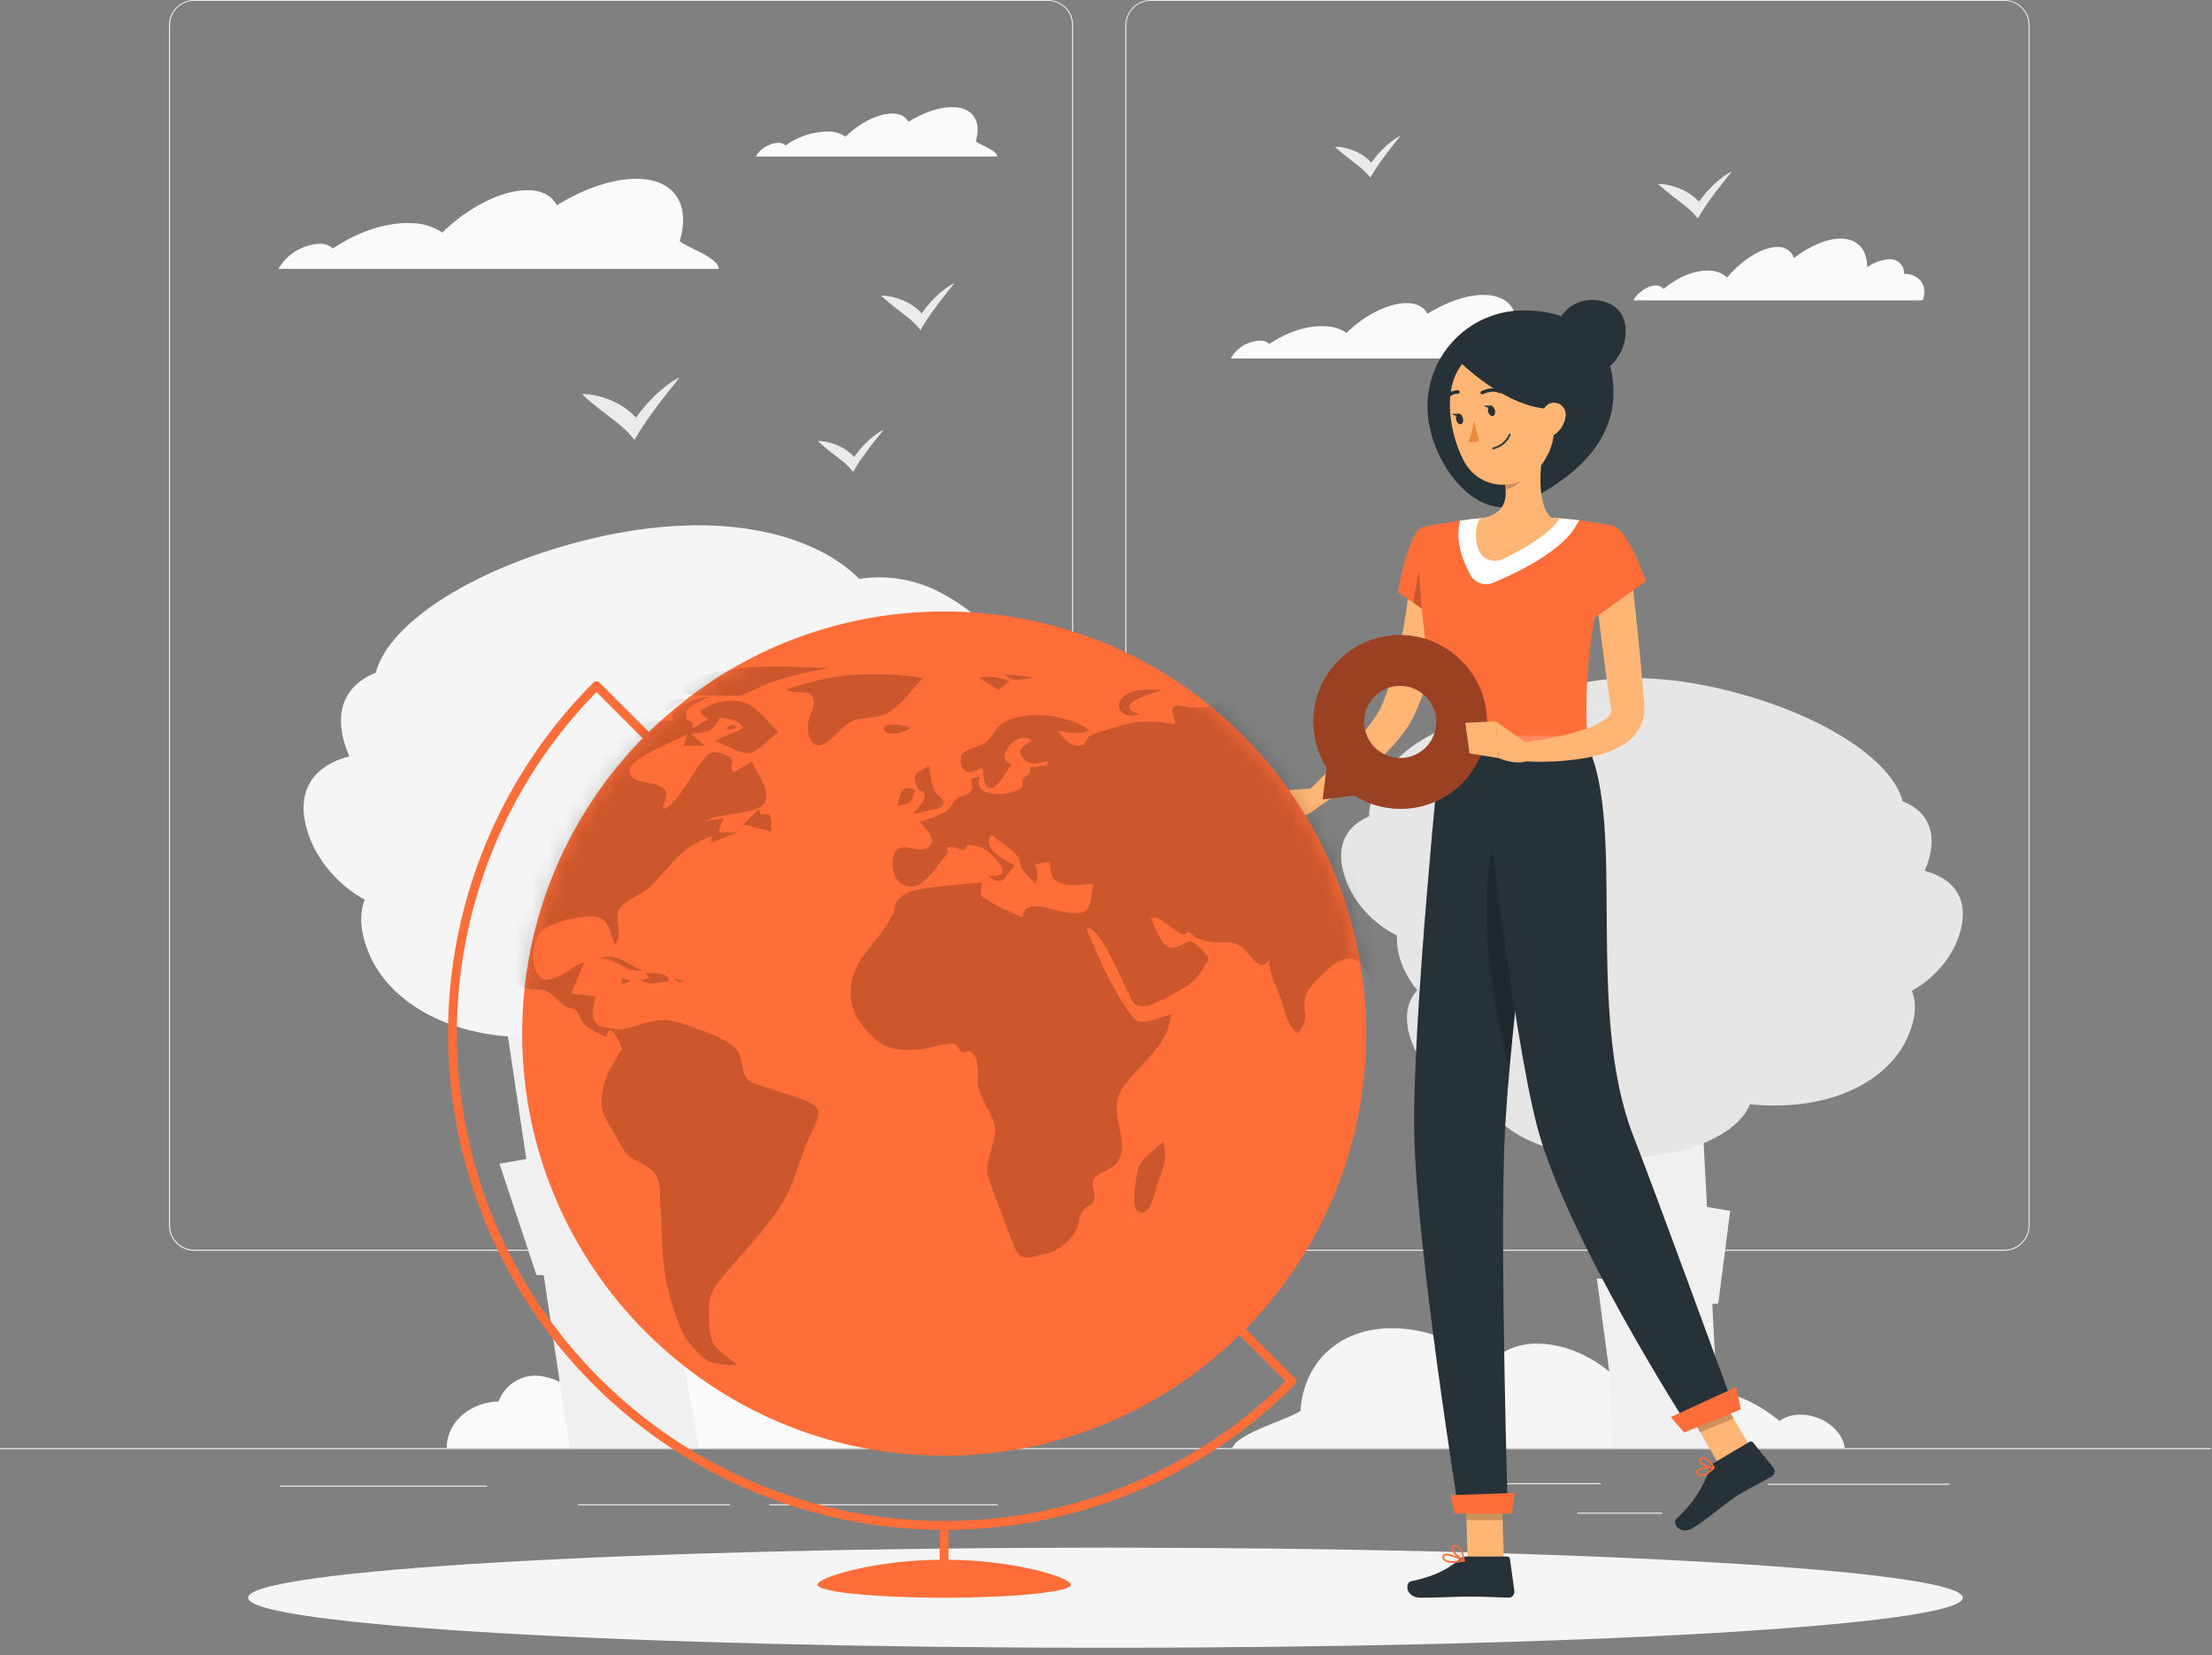 <svg width="131" height="98" viewBox="0 0 131 98" fill="none" xmlns="http://www.w3.org/2000/svg">
<rect x="0" y="0" width="131" height="98" fill="#808080" stroke="none"/>
<path d="M130.932 85.734H0V85.8H130.932V85.734Z" fill="#EBEBEB"/>
<path d="M94.796 87.814H86.123V87.879H94.796V87.814Z" fill="#EBEBEB"/>
<path d="M115.459 87.848H104.686V87.913H115.459V87.848Z" fill="#EBEBEB"/>
<path d="M98.447 89.557H93.422V89.623H98.447V89.557Z" fill="#EBEBEB"/>
<path d="M59.095 89.062H45.565V89.128H59.095V89.062Z" fill="#EBEBEB"/>
<path d="M43.234 89.062H34.228V89.128H43.234V89.062Z" fill="#EBEBEB"/>
<path d="M28.838 87.957H16.572V88.023H28.838V87.957Z" fill="#EBEBEB"/>
<path d="M62.062 74.055H11.498C11.102 74.054 10.723 73.897 10.443 73.616C10.163 73.336 10.006 72.956 10.006 72.56V1.482C10.009 1.088 10.168 0.712 10.447 0.434C10.727 0.157 11.105 0.001 11.498 0H62.062C62.458 0 62.839 0.158 63.119 0.438C63.399 0.718 63.557 1.099 63.557 1.495V72.56C63.557 72.956 63.399 73.337 63.119 73.617C62.839 73.897 62.458 74.055 62.062 74.055ZM11.498 0.052C11.12 0.053 10.757 0.204 10.489 0.472C10.222 0.74 10.071 1.103 10.071 1.482V72.56C10.071 72.939 10.222 73.302 10.489 73.57C10.757 73.838 11.12 73.989 11.498 73.99H62.062C62.441 73.989 62.804 73.838 63.072 73.57C63.34 73.302 63.491 72.939 63.492 72.56V1.482C63.491 1.103 63.34 0.74 63.072 0.472C62.804 0.204 62.441 0.053 62.062 0.052H11.498Z" fill="#EBEBEB"/>
<path d="M118.706 74.055H68.14C67.743 74.054 67.364 73.897 67.083 73.616C66.803 73.336 66.645 72.956 66.644 72.56V1.482C66.649 1.088 66.808 0.712 67.088 0.434C67.368 0.157 67.746 0.001 68.14 0H118.706C119.099 0.001 119.476 0.158 119.755 0.435C120.034 0.713 120.192 1.089 120.196 1.482V72.56C120.196 72.955 120.039 73.335 119.76 73.615C119.48 73.895 119.101 74.054 118.706 74.055ZM68.14 0.052C67.761 0.053 67.397 0.204 67.129 0.472C66.862 0.74 66.711 1.103 66.71 1.482V72.56C66.711 72.939 66.862 73.302 67.129 73.57C67.397 73.838 67.761 73.989 68.14 73.99H118.706C119.085 73.989 119.448 73.838 119.716 73.57C119.984 73.302 120.135 72.939 120.135 72.56V1.482C120.135 1.103 119.984 0.74 119.716 0.472C119.448 0.204 119.085 0.053 118.706 0.052H68.14Z" fill="#EBEBEB"/>
<path d="M72.946 21.114C73.132 20.83 73.384 20.595 73.68 20.43C73.977 20.265 74.309 20.174 74.648 20.166C74.842 20.161 75.03 20.231 75.172 20.363C76.186 19.679 77.401 19.258 78.453 19.315C78.912 19.318 79.36 19.455 79.742 19.71C80.789 18.676 82.203 17.946 83.3 17.946C83.921 17.946 84.348 18.181 84.531 18.577C85.654 17.885 86.849 17.459 87.854 17.459C89.462 17.459 90.127 18.54 89.669 20.059C89.97 20.344 91.29 20.745 91.303 21.224H72.889L72.946 21.114Z" fill="#FAFAFA"/>
<path d="M16.574 15.775C16.838 15.373 17.195 15.041 17.615 14.807C18.035 14.573 18.505 14.444 18.986 14.431C19.255 14.428 19.514 14.528 19.711 14.711C21.149 13.742 22.869 13.14 24.364 13.211C25.017 13.213 25.654 13.407 26.198 13.769C27.672 12.307 29.675 11.26 31.228 11.26C32.11 11.26 32.702 11.595 32.972 12.156C34.564 11.174 36.256 10.585 37.685 10.585C39.961 10.585 40.901 12.116 40.257 14.269C40.684 14.672 42.551 15.24 42.569 15.919H16.498C16.519 15.869 16.543 15.822 16.574 15.775Z" fill="#FAFAFA"/>
<path d="M44.804 9.191C44.949 8.971 45.145 8.789 45.375 8.661C45.606 8.533 45.863 8.462 46.127 8.455C46.274 8.453 46.416 8.507 46.525 8.607C47.27 8.077 48.161 7.79 49.075 7.785C49.431 7.787 49.779 7.894 50.076 8.091C50.89 7.29 51.987 6.721 52.841 6.721C53.323 6.721 53.647 6.905 53.797 7.211C54.669 6.674 55.596 6.342 56.379 6.342C57.628 6.342 58.144 7.182 57.79 8.363C58.023 8.586 59.05 8.887 59.057 9.269H44.76C44.778 9.243 44.778 9.217 44.804 9.191Z" fill="#FAFAFA"/>
<path d="M98.097 16.904C98.178 16.903 98.257 16.921 98.329 16.956C98.401 16.991 98.465 17.042 98.514 17.105C99.365 16.404 100.373 15.974 101.237 16.024C101.624 16.028 101.996 16.171 102.285 16.427C103.172 15.38 104.351 14.626 105.252 14.626C105.465 14.607 105.679 14.661 105.859 14.777C106.04 14.894 106.176 15.067 106.247 15.27C107.187 14.56 108.179 14.126 109.007 14.126C110.033 14.126 110.578 14.796 110.578 15.822C110.961 15.545 111.415 15.38 111.887 15.348C112.004 15.34 112.121 15.357 112.23 15.397C112.34 15.437 112.439 15.501 112.522 15.583C112.605 15.665 112.67 15.764 112.712 15.873C112.753 15.982 112.771 16.099 112.764 16.215H112.908C113.757 16.304 114.168 17.001 113.867 17.786H96.723C97.029 17.263 97.626 16.878 98.097 16.904Z" fill="#FAFAFA"/>
<path d="M49.051 26.186C49.252 26.234 49.449 26.299 49.638 26.383C49.834 26.47 50.021 26.577 50.195 26.702C50.338 26.806 50.469 26.924 50.586 27.056C50.81 26.734 51.066 26.435 51.347 26.163C51.5 26.015 51.662 25.878 51.832 25.752C51.986 25.633 52.152 25.53 52.327 25.445L51.887 25.998C51.743 26.184 51.599 26.364 51.458 26.55C51.316 26.736 51.196 26.925 51.049 27.113C50.902 27.302 50.787 27.504 50.667 27.703L50.52 27.941L50.392 27.784C50.256 27.622 50.104 27.475 49.939 27.344C49.776 27.208 49.609 27.082 49.441 26.951C49.089 26.69 48.75 26.41 48.428 26.113C48.638 26.109 48.847 26.134 49.051 26.186Z" fill="#EBEBEB"/>
<path d="M79.679 8.762C79.881 8.809 80.078 8.875 80.268 8.958C80.464 9.045 80.65 9.152 80.824 9.277C80.966 9.381 81.097 9.499 81.214 9.631C81.439 9.309 81.695 9.01 81.978 8.738C82.131 8.591 82.293 8.454 82.463 8.327C82.617 8.209 82.783 8.106 82.958 8.021L82.515 8.573C82.371 8.759 82.227 8.94 82.088 9.126C81.95 9.312 81.811 9.5 81.677 9.689C81.544 9.877 81.415 10.079 81.295 10.278L81.151 10.516L81.023 10.359C80.885 10.199 80.734 10.051 80.57 9.919C80.407 9.783 80.24 9.657 80.069 9.526C79.734 9.264 79.388 9.002 79.059 8.691C79.268 8.685 79.477 8.709 79.679 8.762Z" fill="#EBEBEB"/>
<path d="M35.387 23.44C35.686 23.512 35.978 23.61 36.259 23.733C36.551 23.862 36.828 24.021 37.087 24.207C37.298 24.36 37.492 24.536 37.666 24.731C38.001 24.254 38.38 23.811 38.799 23.406C39.027 23.187 39.269 22.982 39.522 22.793C39.751 22.618 39.997 22.467 40.255 22.34L39.601 23.162C39.386 23.424 39.171 23.704 38.964 23.982C38.758 24.259 38.553 24.54 38.354 24.82C38.155 25.1 37.969 25.401 37.786 25.694L37.571 26.048L37.383 25.815C37.178 25.576 36.952 25.357 36.707 25.16C36.466 24.959 36.217 24.767 35.966 24.576C35.444 24.189 34.942 23.774 34.463 23.335C34.774 23.327 35.085 23.363 35.387 23.44Z" fill="#EBEBEB"/>
<path d="M52.867 17.584C53.092 17.638 53.312 17.712 53.524 17.804C53.742 17.902 53.95 18.021 54.145 18.16C54.305 18.276 54.452 18.408 54.582 18.556C54.833 18.197 55.118 17.863 55.433 17.558C55.604 17.394 55.785 17.241 55.975 17.1C56.148 16.967 56.333 16.852 56.528 16.757L56.038 17.375C55.876 17.582 55.716 17.783 55.559 17.99C55.402 18.197 55.25 18.412 55.101 18.621C54.952 18.831 54.81 19.056 54.674 19.279L54.512 19.54L54.37 19.368C54.217 19.188 54.047 19.023 53.862 18.875C53.681 18.723 53.496 18.579 53.304 18.435C52.911 18.145 52.535 17.832 52.176 17.5C52.409 17.498 52.641 17.526 52.867 17.584Z" fill="#EBEBEB"/>
<path d="M98.904 10.977C99.129 11.031 99.349 11.105 99.561 11.197C99.779 11.296 99.987 11.415 100.182 11.553C100.341 11.669 100.486 11.801 100.616 11.949C100.867 11.589 101.153 11.255 101.47 10.951C101.64 10.786 101.821 10.632 102.012 10.49C102.184 10.359 102.37 10.245 102.564 10.15L102.072 10.768C101.91 10.975 101.75 11.176 101.593 11.383C101.436 11.59 101.284 11.802 101.135 12.014C100.985 12.226 100.844 12.449 100.708 12.672L100.546 12.934L100.404 12.758C100.25 12.58 100.08 12.416 99.896 12.268C99.715 12.117 99.527 11.973 99.338 11.828C98.942 11.538 98.562 11.227 98.199 10.896C98.437 10.892 98.674 10.919 98.904 10.977Z" fill="#EBEBEB"/>
<path d="M109.215 85.543C108.953 84.509 107.749 83.71 106.531 83.76C106.12 83.767 105.72 83.896 105.382 84.129C103.786 82.781 101.748 82.071 99.66 82.136C98.676 82.163 97.711 82.417 96.842 82.88C95.509 80.934 93.242 79.557 91.081 79.557C90.544 79.535 90.008 79.63 89.51 79.835C89.013 80.04 88.566 80.351 88.201 80.746C86.475 79.436 84.427 78.638 82.44 78.638C79.274 78.638 77.202 80.675 77.016 83.537C76.218 84.077 73.332 84.831 72.971 85.734H109.257C109.244 85.671 109.234 85.609 109.215 85.543Z" fill="#F5F5F5"/>
<path d="M56.095 84.189C55.763 84.201 55.445 84.326 55.194 84.543C54.662 83.926 54 83.435 53.256 83.105C52.511 82.776 51.703 82.615 50.889 82.636C50.106 82.671 49.346 82.917 48.692 83.349C47.757 81.489 46.073 80.172 44.413 80.172C43.973 80.168 43.538 80.269 43.145 80.467C42.751 80.665 42.411 80.955 42.153 81.311C40.888 80.06 39.349 79.295 37.822 79.295C35.929 79.295 34.486 80.471 33.813 82.285C33.231 81.774 32.492 81.478 31.718 81.447C31.24 81.448 30.774 81.595 30.382 81.869C29.99 82.142 29.692 82.529 29.526 82.977C29.439 82.977 29.351 82.982 29.264 82.992C27.641 83.147 26.428 84.354 26.46 85.734H58.048C57.946 85.293 57.697 84.9 57.342 84.62C56.987 84.339 56.547 84.187 56.095 84.189Z" fill="#FAFAFA"/>
<path d="M95.222 75.76L95.13 71.963L93.182 66.843H95.007L94.868 61.101H100.54L101.095 71.46L102.467 71.69L101.76 77.182L101.404 77.203L101.86 85.734H95.465L95.366 81.654L94.57 75.692L95.222 75.76Z" fill="#F0F0F0"/>
<path d="M113.983 51.561C114.863 49.536 114.302 48.083 112.673 47.431C112.04 44.93 107.664 42.141 101.937 40.793C95.432 39.258 90.884 40.688 88.802 42.796C87.403 42.587 85.975 42.84 84.733 43.516C82.481 44.684 81.088 46.624 81.08 48.334C79.472 49.018 78.953 50.5 79.893 52.556C80.504 53.783 81.501 54.778 82.729 55.386C82.707 56.107 82.865 56.822 83.19 57.466C83.385 57.884 83.634 58.275 83.931 58.628C83.195 59.43 83.099 60.629 83.79 62.137C84.437 63.549 85.932 64.939 88.286 65.636C89.182 67.328 92.251 68.576 95.901 68.576C99.727 68.576 102.916 67.204 103.631 65.39C104.095 65.432 104.569 65.455 105.056 65.455C109.408 65.455 112.021 63.494 112.935 61.493C113.459 60.364 113.53 59.398 113.226 58.662C114.333 58.053 115.226 57.119 115.787 55.986C116.819 53.682 116.054 52.111 113.983 51.561Z" fill="#E6E6E6"/>
<path d="M47.407 59.517H43.657L42.194 63.314H40.986L40.887 66.697L39.918 69.208L39.504 69.161L38.852 71.518L38.441 69.227L39.528 63.091H37.339L36.103 56.204H29.305L31.169 68.624L29.58 68.899L31.766 75.483L32.201 75.506L33.735 85.734H41.403L40.526 80.843L40.253 76.986L43.61 70.159L43.854 70.146L45.81 66.516L44.964 66.364L47.407 59.517Z" fill="#F0F0F0"/>
<path d="M20.686 44.779C19.639 42.351 20.304 40.61 22.258 39.827C23.02 36.831 28.262 33.49 35.136 31.869C42.937 30.036 48.386 31.746 50.885 34.273C52.565 34.016 54.283 34.316 55.776 35.127C58.476 36.528 60.147 38.853 60.155 40.903C62.084 41.723 62.708 43.498 61.577 45.965C61.003 47.219 59.872 48.458 58.172 49.356C58.194 50.221 58.001 51.078 57.609 51.849C57.375 52.35 57.077 52.819 56.721 53.242C57.601 54.203 57.717 55.638 56.889 57.448C56.103 59.139 54.323 60.807 51.5 61.638C50.426 63.667 46.747 65.162 42.371 65.162C37.784 65.162 33.963 63.518 33.104 61.342C32.551 61.391 31.981 61.42 31.399 61.42C26.18 61.42 23.049 59.063 21.951 56.673C21.331 55.316 21.242 54.172 21.603 53.268C20.279 52.542 19.21 51.427 18.539 50.074C17.282 47.324 18.199 45.431 20.686 44.779Z" fill="#F5F5F5"/>
<path d="M65.468 97.56C93.509 97.56 116.241 96.233 116.241 94.596C116.241 92.959 93.509 91.631 65.468 91.631C37.427 91.631 14.695 92.959 14.695 94.596C14.695 96.233 37.427 97.56 65.468 97.56Z" fill="#F5F5F5"/>
<path d="M85.773 33.815C85.731 34.54 85.647 35.205 85.553 35.91C85.459 36.614 85.328 37.271 85.178 37.947C85.029 38.622 84.867 39.301 84.654 39.968C84.45 40.642 84.208 41.304 83.929 41.951L83.709 42.44C83.678 42.514 83.618 42.621 83.57 42.702C83.523 42.783 83.468 42.88 83.416 42.964C83.212 43.283 82.984 43.587 82.735 43.873C82.272 44.405 81.773 44.906 81.243 45.371C80.215 46.276 79.121 47.104 77.972 47.848L77.307 46.989C77.775 46.536 78.252 46.067 78.713 45.601C79.174 45.135 79.629 44.658 80.061 44.176C80.489 43.709 80.891 43.219 81.269 42.71C81.44 42.475 81.596 42.229 81.735 41.974C81.761 41.917 81.795 41.856 81.819 41.801C81.847 41.742 81.872 41.682 81.894 41.621L82.062 41.183C82.487 39.981 82.818 38.747 83.052 37.494C83.178 36.863 83.269 36.221 83.364 35.582C83.458 34.943 83.528 34.273 83.586 33.676L85.773 33.815Z" fill="#FFB573"/>
<path d="M84.28 31.203C83.397 31.426 82.779 35.063 82.779 35.063L85.215 36.718C85.215 36.718 87.548 33.052 86.87 32.081C86.155 31.067 85.571 30.873 84.28 31.203Z" fill="#FF6D38"/>
<path opacity="0.2" d="M84.362 32.016L83.684 35.679L85.05 36.609L84.362 32.016Z" fill="black"/>
<path d="M77.709 46.68L75.279 46.855L76.73 48.481C76.73 48.481 78.073 48.175 78.301 47.316L77.709 46.68Z" fill="#FFB573"/>
<path d="M73.939 47.717L74.934 49.248L76.731 48.481L75.28 46.855L73.939 47.717Z" fill="#FFB573"/>
<path d="M89.061 92.407H86.917L86.775 87.442H88.917L89.061 92.407Z" fill="#FFB573"/>
<path d="M103.889 86.087L101.905 86.897L99.391 82.563L101.376 81.751L103.889 86.087Z" fill="#FFB573"/>
<path d="M101.529 86.601L103.6 85.37C103.636 85.349 103.678 85.341 103.719 85.348C103.76 85.355 103.797 85.377 103.823 85.41L105.033 86.908C105.061 86.947 105.081 86.991 105.092 87.038C105.102 87.085 105.103 87.134 105.093 87.182C105.084 87.229 105.064 87.274 105.036 87.313C105.008 87.353 104.972 87.386 104.93 87.41C104.202 87.827 103.828 87.992 102.917 88.531C102.356 88.864 101.039 90.005 100.267 90.466C99.494 90.927 98.997 90.183 99.279 89.924C100.192 89.099 100.882 88.058 101.288 86.897C101.331 86.773 101.417 86.669 101.529 86.601Z" fill="#263238"/>
<path d="M86.845 92.158H89.254C89.296 92.156 89.336 92.171 89.368 92.198C89.4 92.225 89.42 92.263 89.424 92.305L89.686 94.211C89.691 94.259 89.686 94.308 89.671 94.353C89.656 94.399 89.632 94.442 89.6 94.478C89.567 94.513 89.528 94.542 89.483 94.561C89.439 94.581 89.391 94.591 89.343 94.591C88.502 94.578 88.099 94.528 87.039 94.528C86.387 94.528 85.041 94.596 84.14 94.596C83.239 94.596 83.192 93.705 83.566 93.624C85.248 93.263 85.907 92.765 86.473 92.289C86.578 92.202 86.709 92.156 86.845 92.158Z" fill="#263238"/>
<g opacity="0.2">
<path d="M86.775 87.441L86.849 90.002H88.993L88.92 87.441H86.775Z" fill="black"/>
<path d="M101.376 81.751L99.391 82.563L100.687 84.796L102.672 83.987L101.376 81.751Z" fill="black"/>
</g>
<path d="M84.28 31.204C84.28 31.204 83.259 31.563 85.307 44.143H94.011C93.864 40.6 93.859 38.413 95.553 31.141C94.334 30.889 93.099 30.726 91.856 30.654C90.539 30.56 89.218 30.56 87.902 30.654C86.207 30.809 84.28 31.204 84.28 31.204Z" fill="#FF6D38"/>
<path d="M91.858 30.654C90.542 30.56 89.22 30.56 87.904 30.654C87.43 30.696 86.938 30.759 86.474 30.825C86.273 31.589 86.312 32.657 87.092 34.056C87.217 34.279 87.419 34.448 87.66 34.533C87.901 34.617 88.165 34.611 88.402 34.514C89.035 34.252 92.243 32.904 93.275 31.233L93.537 30.801C93.018 30.738 92.439 30.683 91.858 30.654Z" fill="white"/>
<path d="M95.556 23.232C95.556 26.375 92.969 28.449 90.227 29.761C87.391 31.117 84.537 27.213 84.537 24.07C84.537 23.323 84.684 22.583 84.969 21.892C85.255 21.201 85.674 20.574 86.203 20.045C86.731 19.516 87.359 19.097 88.049 18.811C88.74 18.525 89.48 18.377 90.227 18.377C93.37 18.377 95.556 20.09 95.556 23.232Z" fill="#263238"/>
<path d="M96.279 19.601C96.279 20.792 95.451 22.075 94.257 22.075C93.685 22.075 93.136 21.848 92.732 21.443C92.327 21.039 92.1 20.49 92.1 19.918C92.1 19.345 92.327 18.796 92.732 18.392C93.136 17.987 93.685 17.76 94.257 17.76C95.451 17.76 96.279 18.409 96.279 19.601Z" fill="#263238"/>
<path d="M91.468 26.202C91.207 27.472 90.968 29.805 91.859 30.654C91.859 30.654 91.51 31.945 89.148 31.945C86.548 31.945 87.904 30.654 87.904 30.654C89.324 30.313 89.287 29.261 89.041 28.273L91.468 26.202Z" fill="#FFB573"/>
<path d="M91.858 30.654C90.541 30.56 89.22 30.56 87.904 30.654L87.642 30.68C87.374 31.227 87.333 31.858 87.527 32.435C87.567 32.583 87.639 32.721 87.739 32.838C87.838 32.955 87.962 33.049 88.102 33.113C88.241 33.177 88.393 33.21 88.547 33.208C88.701 33.207 88.852 33.172 88.99 33.105C90.085 32.582 91.782 31.647 92.374 30.688C92.206 30.675 92.031 30.662 91.858 30.654Z" fill="#FFB573"/>
<path opacity="0.2" d="M90.478 27.048L89.035 28.282C89.096 28.512 89.137 28.747 89.158 28.983C89.7 28.905 90.444 28.311 90.502 27.742C90.536 27.511 90.528 27.276 90.478 27.048Z" fill="black"/>
<path d="M91.677 22.903C92.072 24.998 92.284 25.87 91.512 27.19C90.349 29.175 87.694 29.203 86.683 27.271C85.772 25.535 85.279 22.405 87.089 21.078C87.486 20.783 87.952 20.594 88.442 20.53C88.933 20.466 89.432 20.528 89.892 20.711C90.352 20.894 90.757 21.191 91.069 21.575C91.382 21.959 91.591 22.416 91.677 22.903Z" fill="#FFB573"/>
<path d="M85.307 44.142C85.307 44.142 83.615 60.658 83.756 67.186C83.9 73.995 86.393 89.495 86.393 89.495H89.297C89.297 89.495 88.839 74.382 89.096 67.705C89.373 60.422 91.688 44.137 91.688 44.137L85.307 44.142Z" fill="#263238"/>
<path d="M89.543 89.61H86.141L85.893 88.526L89.7 88.392L89.543 89.61Z" fill="#FF6D38"/>
<path opacity="0.2" d="M89.061 48.251C86.922 52.554 88.632 60.402 89.389 63.321C89.776 58.938 90.436 53.575 90.939 49.639C90.606 47.413 90.049 46.269 89.061 48.251Z" fill="black"/>
<path d="M87.606 44.143C87.606 44.143 89.577 61.313 91.067 66.825C92.835 73.372 100.02 84.535 100.02 84.535L102.725 83.43C102.725 83.43 98.088 70.716 96.734 67.268C93.853 59.909 96.32 48.937 94.013 44.143H87.606Z" fill="#263238"/>
<path d="M103.095 83.443L99.737 84.815L98.949 83.904L102.827 82.115L103.095 83.443Z" fill="#FF6D38"/>
<path d="M88.53 24.28C88.572 24.448 88.517 24.605 88.41 24.634C88.302 24.663 88.177 24.547 88.132 24.372C88.088 24.196 88.145 24.047 88.255 24.018C88.365 23.989 88.488 24.113 88.53 24.28Z" fill="#263238"/>
<path d="M86.636 24.759C86.68 24.927 86.636 25.087 86.515 25.113C86.395 25.139 86.282 25.026 86.24 24.851C86.198 24.675 86.24 24.526 86.361 24.497C86.481 24.469 86.594 24.592 86.636 24.759Z" fill="#263238"/>
<path d="M86.418 24.502H85.986C85.986 24.502 86.266 24.751 86.418 24.502Z" fill="#263238"/>
<path d="M87.296 24.914C87.243 25.334 87.133 25.744 86.969 26.134C87.07 26.174 87.178 26.191 87.286 26.184C87.394 26.178 87.5 26.147 87.595 26.095L87.296 24.914Z" fill="#ED893E"/>
<path d="M88.679 26.522C88.6 26.554 88.518 26.581 88.435 26.603C88.422 26.605 88.409 26.603 88.397 26.596C88.385 26.59 88.377 26.579 88.373 26.566C88.369 26.553 88.371 26.539 88.378 26.527C88.385 26.515 88.396 26.507 88.409 26.503C88.618 26.455 88.813 26.359 88.978 26.223C89.144 26.087 89.275 25.913 89.362 25.718C89.365 25.712 89.368 25.706 89.373 25.701C89.377 25.696 89.382 25.692 89.388 25.689C89.394 25.686 89.401 25.685 89.407 25.685C89.414 25.684 89.42 25.685 89.427 25.688C89.433 25.69 89.439 25.693 89.443 25.698C89.448 25.702 89.452 25.707 89.455 25.713C89.458 25.719 89.459 25.726 89.46 25.732C89.46 25.739 89.459 25.745 89.457 25.752C89.385 25.925 89.278 26.082 89.145 26.215C89.011 26.347 88.853 26.451 88.679 26.522Z" fill="#263238"/>
<path d="M86.373 21.342C86.373 21.342 89.174 24.222 91.969 24.222C94.268 24.222 94.192 20.368 91.152 20.208C88.111 20.048 85.034 19.226 86.373 21.342Z" fill="#263238"/>
<path d="M92.715 24.662C92.662 25.07 92.449 25.441 92.123 25.692C91.688 26.021 91.272 25.692 91.225 25.168C91.183 24.704 91.358 23.974 91.874 23.858C91.986 23.834 92.103 23.837 92.214 23.867C92.325 23.898 92.426 23.956 92.509 24.036C92.593 24.115 92.655 24.214 92.691 24.323C92.726 24.433 92.735 24.549 92.715 24.662Z" fill="#FFB573"/>
<path d="M88.906 23.256C88.891 23.272 88.872 23.282 88.851 23.285C88.829 23.288 88.808 23.285 88.789 23.275C88.372 23.06 87.833 23.335 87.828 23.338C87.816 23.344 87.803 23.348 87.79 23.349C87.777 23.35 87.763 23.349 87.751 23.345C87.738 23.341 87.726 23.335 87.716 23.326C87.706 23.318 87.698 23.307 87.691 23.296C87.685 23.284 87.681 23.271 87.68 23.258C87.679 23.245 87.68 23.232 87.684 23.219C87.688 23.206 87.694 23.195 87.703 23.184C87.711 23.174 87.722 23.166 87.733 23.16C87.76 23.144 88.372 22.832 88.883 23.094C88.895 23.1 88.905 23.108 88.914 23.119C88.922 23.129 88.929 23.141 88.933 23.153C88.936 23.166 88.938 23.179 88.936 23.193C88.935 23.206 88.931 23.219 88.925 23.23C88.92 23.24 88.914 23.249 88.906 23.256Z" fill="#263238"/>
<path d="M85.653 23.691C85.637 23.698 85.619 23.7 85.602 23.698C85.584 23.696 85.568 23.689 85.554 23.678C85.532 23.662 85.517 23.639 85.513 23.612C85.509 23.586 85.515 23.558 85.53 23.537C85.623 23.404 85.746 23.296 85.889 23.221C86.032 23.146 86.191 23.106 86.353 23.105C86.379 23.107 86.404 23.119 86.422 23.139C86.439 23.159 86.448 23.185 86.447 23.212C86.447 23.225 86.444 23.238 86.438 23.25C86.433 23.262 86.425 23.273 86.415 23.282C86.405 23.291 86.394 23.298 86.381 23.303C86.369 23.308 86.355 23.309 86.342 23.309C86.214 23.312 86.089 23.345 85.977 23.405C85.865 23.466 85.768 23.552 85.695 23.657C85.684 23.672 85.67 23.684 85.653 23.691Z" fill="#263238"/>
<path d="M100.706 87.413H100.68C100.632 87.401 100.588 87.378 100.551 87.345C100.514 87.312 100.487 87.271 100.47 87.224C100.457 87.196 100.451 87.165 100.454 87.134C100.457 87.103 100.468 87.074 100.486 87.049C100.641 86.823 101.416 86.852 101.505 86.858C101.515 86.858 101.524 86.861 101.532 86.866C101.54 86.872 101.546 86.88 101.549 86.889C101.553 86.898 101.554 86.909 101.552 86.919C101.55 86.928 101.544 86.937 101.536 86.944C101.342 87.135 100.971 87.444 100.706 87.413ZM101.376 86.952C101.067 86.952 100.651 86.986 100.567 87.104C100.56 87.116 100.557 87.129 100.557 87.143C100.557 87.157 100.56 87.17 100.567 87.182C100.577 87.213 100.595 87.242 100.619 87.264C100.643 87.286 100.672 87.302 100.703 87.311C100.847 87.342 101.094 87.201 101.376 86.952Z" fill="#FF6D38"/>
<path d="M101.427 86.952C101.165 86.921 100.691 86.74 100.617 86.531C100.604 86.492 100.604 86.451 100.617 86.413C100.631 86.375 100.657 86.343 100.691 86.321C100.722 86.297 100.757 86.28 100.795 86.271C100.833 86.262 100.872 86.261 100.911 86.269C101.217 86.329 101.534 86.858 101.547 86.879C101.552 86.887 101.554 86.896 101.554 86.905C101.554 86.914 101.552 86.923 101.547 86.931C101.542 86.939 101.535 86.945 101.528 86.949C101.52 86.954 101.511 86.957 101.502 86.957L101.427 86.952ZM100.877 86.368C100.855 86.365 100.833 86.367 100.812 86.373C100.79 86.378 100.771 86.388 100.754 86.402C100.701 86.442 100.704 86.473 100.714 86.496C100.764 86.638 101.149 86.813 101.408 86.847C101.293 86.677 101.076 86.405 100.884 86.368H100.877Z" fill="#FF6D38"/>
<path d="M86.039 92.532C85.855 92.549 85.67 92.502 85.516 92.401C85.482 92.37 85.456 92.331 85.44 92.288C85.424 92.244 85.418 92.198 85.424 92.152C85.426 92.124 85.435 92.097 85.45 92.074C85.465 92.051 85.486 92.032 85.51 92.019C85.772 91.872 86.629 92.309 86.725 92.362C86.735 92.367 86.742 92.374 86.747 92.384C86.752 92.393 86.753 92.404 86.752 92.414C86.75 92.424 86.746 92.434 86.739 92.441C86.732 92.449 86.722 92.454 86.712 92.456C86.491 92.502 86.266 92.528 86.039 92.532ZM85.657 92.089C85.625 92.088 85.592 92.094 85.563 92.108C85.553 92.113 85.544 92.121 85.538 92.13C85.532 92.14 85.529 92.151 85.529 92.163C85.525 92.192 85.528 92.223 85.538 92.251C85.548 92.279 85.564 92.305 85.586 92.325C85.717 92.443 86.071 92.461 86.545 92.383C86.268 92.235 85.968 92.135 85.657 92.089Z" fill="#FF6D38"/>
<path d="M86.706 92.456H86.68C86.418 92.339 85.918 91.878 85.957 91.634C85.957 91.576 86.007 91.506 86.148 91.49C86.199 91.485 86.25 91.49 86.299 91.506C86.348 91.521 86.393 91.546 86.431 91.579C86.693 91.804 86.748 92.38 86.751 92.404C86.752 92.413 86.751 92.422 86.747 92.431C86.743 92.439 86.737 92.446 86.73 92.451C86.722 92.455 86.714 92.457 86.706 92.456ZM86.183 91.587H86.156C86.065 91.587 86.057 91.634 86.057 91.645C86.031 91.791 86.376 92.155 86.635 92.312C86.617 92.071 86.526 91.841 86.374 91.653C86.325 91.609 86.261 91.586 86.196 91.587H86.183Z" fill="#FF6D38"/>
<path d="M88.305 24.023L87.873 24.01C87.873 24.01 88.161 24.272 88.305 24.023Z" fill="#263238"/>
<path d="M94.147 43.631L94.369 44.417C94.398 44.48 94.327 44.54 94.225 44.54H85.264C85.186 44.54 85.12 44.501 85.118 44.453L85.039 43.668C85.039 43.613 85.099 43.568 85.186 43.568H94.013C94.039 43.568 94.064 43.573 94.088 43.584C94.111 43.595 94.131 43.611 94.147 43.631Z" fill="#FF6D38"/>
<path opacity="0.2" d="M94.147 43.631L94.369 44.417C94.398 44.48 94.327 44.54 94.225 44.54H85.264C85.186 44.54 85.12 44.501 85.118 44.453L85.039 43.668C85.039 43.613 85.099 43.568 85.186 43.568H94.013C94.039 43.568 94.064 43.573 94.088 43.584C94.111 43.595 94.131 43.611 94.147 43.631Z" fill="#FAFAFA"/>
<path d="M92.963 44.617H93.202C93.249 44.617 93.283 44.593 93.28 44.565L93.17 43.551C93.163 43.533 93.15 43.518 93.134 43.508C93.117 43.498 93.098 43.494 93.079 43.496H92.843C92.796 43.496 92.759 43.522 92.762 43.551L92.872 44.565C92.872 44.593 92.911 44.617 92.963 44.617Z" fill="#263238"/>
<path d="M85.929 44.617H86.165C86.212 44.617 86.246 44.593 86.243 44.565L86.133 43.551C86.133 43.522 86.089 43.496 86.042 43.496H85.806C85.759 43.496 85.722 43.522 85.725 43.551L85.837 44.565C85.84 44.593 85.895 44.617 85.929 44.617Z" fill="#263238"/>
<path d="M89.445 44.617H89.68C89.727 44.617 89.761 44.593 89.759 44.565L89.649 43.551C89.649 43.522 89.604 43.496 89.557 43.496H89.322C89.274 43.496 89.238 43.522 89.24 43.551L89.353 44.565C89.356 44.593 89.397 44.617 89.445 44.617Z" fill="#263238"/>
<path d="M90.469 44.058L88.584 42.712L88.759 44.886C88.759 44.886 90.016 45.449 90.721 44.907L90.469 44.058Z" fill="#FFB573"/>
<path d="M96.574 33.723C96.737 35.003 96.875 36.289 97.004 37.575C97.132 38.86 97.252 40.146 97.36 41.432L97.378 41.673V41.801C97.378 41.869 97.378 41.937 97.378 42.005C97.38 42.291 97.328 42.575 97.224 42.841C97.029 43.309 96.7 43.71 96.278 43.993C95.948 44.221 95.589 44.403 95.21 44.535C94.868 44.656 94.518 44.754 94.162 44.828C92.83 45.083 91.469 45.16 90.117 45.059L90.103 43.975C90.714 43.893 91.347 43.797 91.955 43.673C92.564 43.56 93.164 43.404 93.751 43.207C94.264 43.058 94.745 42.819 95.173 42.5C95.29 42.417 95.377 42.297 95.419 42.16C95.426 42.122 95.426 42.083 95.419 42.045L95.362 41.654C95.173 40.374 94.998 39.096 94.838 37.813C94.678 36.53 94.516 35.247 94.385 33.961L96.574 33.723Z" fill="#FFB573"/>
<path d="M95.557 31.14C96.429 31.402 97.479 34.409 97.479 34.409L94.093 36.828C94.093 36.828 92.86 34.322 93.226 33.194C93.606 32.02 94.562 30.837 95.557 31.14Z" fill="#FF6D38"/>
<path d="M86.549 39.122C85.662 38.223 84.474 37.683 83.213 37.606C81.953 37.529 80.708 37.92 79.718 38.704C78.728 39.488 78.062 40.61 77.849 41.855C77.636 43.1 77.889 44.38 78.562 45.449L78.334 47.329L80.217 47.104C81.285 47.776 82.564 48.03 83.809 47.817C85.053 47.604 86.175 46.94 86.96 45.951C87.744 44.962 88.136 43.718 88.06 42.458C87.984 41.198 87.446 40.01 86.549 39.122ZM81.414 44.255C81.115 43.956 80.911 43.575 80.829 43.161C80.746 42.746 80.789 42.317 80.95 41.926C81.112 41.536 81.386 41.202 81.737 40.967C82.089 40.732 82.502 40.607 82.924 40.607C83.347 40.607 83.76 40.732 84.112 40.967C84.463 41.202 84.737 41.536 84.899 41.926C85.06 42.317 85.103 42.746 85.02 43.161C84.938 43.575 84.734 43.956 84.436 44.255C84.237 44.454 84.002 44.611 83.743 44.719C83.483 44.826 83.205 44.882 82.924 44.882C82.644 44.882 82.366 44.826 82.107 44.719C81.847 44.611 81.612 44.454 81.414 44.255Z" fill="#FF6D38"/>
<path opacity="0.4" d="M86.549 39.122C85.662 38.223 84.474 37.683 83.213 37.606C81.953 37.529 80.708 37.92 79.718 38.704C78.728 39.488 78.062 40.61 77.849 41.855C77.636 43.1 77.889 44.38 78.562 45.449L78.334 47.329L80.217 47.104C81.285 47.776 82.564 48.03 83.809 47.817C85.053 47.604 86.175 46.94 86.96 45.951C87.744 44.962 88.136 43.718 88.06 42.458C87.984 41.198 87.446 40.01 86.549 39.122ZM81.414 44.255C81.115 43.956 80.911 43.575 80.829 43.161C80.746 42.746 80.789 42.317 80.95 41.926C81.112 41.536 81.386 41.202 81.737 40.967C82.089 40.732 82.502 40.607 82.924 40.607C83.347 40.607 83.76 40.732 84.112 40.967C84.463 41.202 84.737 41.536 84.899 41.926C85.06 42.317 85.103 42.746 85.02 43.161C84.938 43.575 84.734 43.956 84.436 44.255C84.237 44.454 84.002 44.611 83.743 44.719C83.483 44.826 83.205 44.882 82.924 44.882C82.644 44.882 82.366 44.826 82.107 44.719C81.847 44.611 81.612 44.454 81.414 44.255Z" fill="black"/>
<path d="M86.781 42.794L87.027 44.606L88.758 44.886L88.583 42.712L86.781 42.794Z" fill="#FFB573"/>
<path d="M55.916 90.576C50.105 90.577 44.424 88.853 39.592 85.625C34.76 82.397 30.994 77.808 28.77 72.439C26.546 67.07 25.964 61.162 27.098 55.463C28.232 49.763 31.03 44.528 35.139 40.419C35.188 40.37 35.255 40.343 35.324 40.343C35.393 40.343 35.46 40.37 35.509 40.419L38.62 43.527C38.669 43.577 38.697 43.643 38.697 43.713C38.697 43.783 38.669 43.85 38.62 43.899C38.57 43.948 38.503 43.976 38.434 43.976C38.364 43.976 38.297 43.948 38.248 43.899L35.325 40.977C29.994 46.405 27.022 53.719 27.057 61.327C27.091 68.936 30.129 76.222 35.508 81.602C40.888 86.982 48.175 90.02 55.784 90.054C63.392 90.088 70.706 87.117 76.134 81.785L73.207 78.858C73.157 78.809 73.129 78.742 73.129 78.672C73.129 78.602 73.157 78.535 73.207 78.486C73.256 78.437 73.323 78.409 73.392 78.409C73.462 78.409 73.529 78.437 73.578 78.486L76.692 81.6C76.716 81.624 76.736 81.653 76.749 81.685C76.763 81.717 76.769 81.751 76.769 81.785C76.769 81.82 76.763 81.854 76.749 81.886C76.736 81.918 76.716 81.947 76.692 81.971C73.97 84.708 70.732 86.877 67.165 88.355C63.599 89.832 59.776 90.587 55.916 90.576Z" fill="#FF6D38"/>
<path d="M55.916 86.188C69.719 86.188 80.908 74.998 80.908 61.195C80.908 47.392 69.719 36.203 55.916 36.203C42.113 36.203 30.924 47.392 30.924 61.195C30.924 74.998 42.113 86.188 55.916 86.188Z" fill="#FF6D38"/>
<mask id="mask0_630_5021" style="mask-type:luminance" maskUnits="userSpaceOnUse" x="30" y="36" width="51" height="51">
<path d="M55.914 86.188C69.717 86.188 80.906 74.998 80.906 61.195C80.906 47.392 69.717 36.203 55.914 36.203C42.111 36.203 30.922 47.392 30.922 61.195C30.922 74.998 42.111 86.188 55.914 86.188Z" fill="white"/>
</mask>
<g mask="url(#mask0_630_5021)">
<g opacity="0.2">
<path d="M75.12 40.706L77.362 41.136C77.165 41.285 77.029 41.515 76.825 41.659C78.427 41.678 80.122 41.494 81.667 41.921C83.109 42.324 84.348 41.809 85.822 41.966C86.686 42.06 96.226 42.702 95.951 43.995C95.278 43.89 94.398 43.555 93.765 43.924L94.901 44.411C94.299 44.744 92.675 45.027 92.683 45.6C92.683 46.011 93.249 46.195 93.401 46.561C93.553 46.928 93.484 47.509 93.519 47.894C93.05 47.47 91.772 46.713 91.594 46.145C91.416 45.577 92.455 44.524 90.929 44.749C90.371 44.83 90.428 45.331 90.284 45.386C89.928 45.524 89.266 45.422 88.878 45.435C87.593 45.48 87.679 45.723 87.108 46.834C87.881 46.972 88.891 46.962 89.397 47.47C89.902 47.978 90.292 49.659 89.727 50.175C89.449 50.437 89.051 50.233 88.876 50.371C88.7 50.51 88.389 51.246 88.446 51.448C88.609 52.016 90.389 52.652 88.797 53.071C88.596 52.739 88.15 51.563 87.799 51.424C87.305 51.228 86.715 52.005 86.7 50.979L85.987 51.587C86.157 51.792 86.38 51.945 86.633 52.029C86.885 52.113 87.156 52.124 87.415 52.06C86.406 52.322 87.095 53.108 87.399 53.467C87.868 54.017 87.894 54.032 87.922 54.648C87.978 55.779 87.202 56.685 86.04 56.942C85.456 57.07 85.031 56.876 84.654 57.287C84.081 57.908 84.639 57.958 84.961 58.474C85.186 58.837 85.644 59.571 85.568 60.011C85.503 60.385 84.783 60.846 84.471 61.139C84.076 60.561 83.78 59.791 83.015 59.605C82.947 60.561 82.861 60.927 83.539 61.668C83.748 61.896 84.008 62.011 84.152 62.257C84.296 62.504 84.259 63.025 84.413 63.347C82.413 62.273 82.725 60.225 82.038 58.327C81.583 59.489 81.14 57.9 80.941 57.541C80.491 56.756 80.022 56.494 79.134 57.017C78.705 57.266 77.547 58.366 77.377 58.816C76.984 59.848 77.699 60.265 76.853 61.173C76.22 60.725 76.068 59.743 75.832 59.078C75.57 58.35 75.107 57.541 75.178 56.748C74.712 57.745 74.052 56.51 73.622 56.145C72.988 55.622 72.575 55.852 71.729 55.774C71.399 55.712 71.075 55.619 70.763 55.496C70.928 55.541 70.385 55.177 70.461 55.208C70.349 55.158 70.171 55.373 70.014 55.313C69.519 55.119 68.594 54.119 68.157 54.367C68.346 54.739 68.72 55.803 69.102 56.015C69.697 56.345 70.15 55.672 70.608 55.753C70.962 55.992 71.272 56.289 71.525 56.633C71.603 56.976 71.525 56.853 71.263 57.3C70.963 57.879 70.477 58.34 69.883 58.61C69.419 58.871 68.343 59.552 67.788 59.566C67.065 59.581 67.078 59.272 66.769 58.691C66.46 58.109 65.033 54.593 64.337 54.991C64.881 56.169 65.345 57.439 66.018 58.557C66.258 58.958 66.942 60.262 67.379 60.44C67.903 60.652 68.903 60.178 69.362 60.039C69.139 62.134 67.419 62.92 66.413 64.533C65.502 65.984 67.159 67.675 66.062 68.948C65.769 69.291 64.954 69.451 64.753 69.841C64.585 70.163 64.905 70.655 64.805 71.014C64.674 71.483 64.391 71.313 64.103 71.726C63.868 72.062 63.944 72.543 63.674 72.926C63.458 73.28 63.17 73.585 62.829 73.821C62.488 74.058 62.102 74.22 61.694 74.298C60.44 74.581 60.333 74.541 59.921 73.444L58.651 70.077C58.332 69.226 58.465 68.888 58.722 67.982C58.979 67.076 59.073 66.869 58.693 66.047C58.411 65.534 58.164 65.003 57.952 64.457C57.813 63.991 57.952 63.645 57.892 63.161C57.84 62.779 57.855 62.572 57.499 62.26C57.402 62.174 57.067 62.352 56.947 62.289C56.826 62.226 56.714 61.844 56.564 61.815C55.938 61.697 55.08 62.116 54.357 62.145C53.257 62.187 52.524 62.168 51.801 61.493C51.078 60.817 50.447 60.05 50.39 59.034C50.264 56.813 51.916 56.002 52.833 54.21C53.136 53.616 52.833 53.399 53.605 52.943C53.995 52.71 54.103 52.731 54.593 52.639C55.755 52.422 56.978 52.377 58.154 52.236C58.052 53.121 57.978 52.987 58.699 53.422C59.272 53.768 59.937 54.022 60.532 54.315C60.733 53.056 62.42 53.975 63.347 54.053C64.766 54.179 64.517 53.503 64.755 52.317C64.2 52.346 63.47 52.511 62.941 52.335C62.155 52.074 62.276 51.741 62.155 51.01L61.281 51.17C61.373 51.345 61.427 51.539 61.438 51.737C61.448 51.935 61.415 52.133 61.341 52.317C61.043 52.046 60.768 51.75 60.521 51.432C60.406 51.243 60.395 50.877 60.291 50.738C59.914 50.238 59.193 49.827 58.704 49.429C58.117 50.264 59.489 50.913 60.086 51.236C59.518 51.906 59.358 52.576 58.544 51.854C59.461 51.911 59.563 51.675 59.112 51.044C58.633 50.369 57.999 49.997 57.319 50.036C57.214 50.036 57.133 50.322 57.028 50.332C56.923 50.343 56.604 50.12 56.504 50.17C56.405 50.22 56.224 50.107 56.135 50.146C56.046 50.185 56.179 50.505 56.135 50.547C55.734 50.903 55.441 51.448 55.087 51.812C54.619 52.301 54.116 52.741 53.398 52.335C52.875 52.029 52.681 50.987 53.027 50.44C53.448 49.772 54.378 50.605 54.983 50.154C55.588 49.704 54.776 49.012 54.459 48.664C54.955 48.517 55.439 48.332 55.907 48.112C56.431 47.81 56.282 47.572 56.708 47.258C57.038 47.012 57.261 47.164 57.476 46.883C57.792 46.472 57.099 46.038 58.028 45.996C57.52 47.305 59.811 47.143 60.474 46.674C60.615 46.574 60.492 46.242 60.592 46.1C60.718 45.975 60.855 45.86 61 45.757V45.409H61.446C61.744 45.189 61.948 45.59 62.095 45.05C61.451 45.16 61.081 45.396 60.67 44.977C60.089 44.385 60.587 44.244 61.102 43.83C60.157 43.154 58.767 45.066 59.924 45.236C59.707 45.498 59.123 46.559 58.801 46.627C58.159 46.766 58.277 45.873 58.191 45.438C57.761 45.608 57.47 45.82 57.18 45.637C56.844 45.428 56.855 44.867 56.952 44.694C57.151 44.341 58.062 44.22 58.408 43.945C58.754 43.67 58.932 43.102 59.33 42.848C60.657 41.979 63.284 42.298 64.496 43.228C63.944 43.563 63.255 43.343 62.647 43.272C63.004 43.744 63.501 44.32 64.148 44.118C64.229 44.092 64.381 43.678 64.533 43.581C64.881 43.353 65.481 43.249 65.879 43.107C67.212 42.639 68.236 42.628 69.639 42.885C68.956 41.052 70.061 42.099 71.331 41.871C71.938 41.764 72.496 41.285 73.083 41.099C73.754 40.928 74.434 40.797 75.12 40.706Z" fill="black"/>
<path d="M55.627 47.848L54.098 48.183C54.265 47.937 54.721 47.499 54.747 47.227C54.799 46.648 54.485 46.949 54.391 46.735C53.956 45.839 54.192 45.81 55.001 45.36C55.111 45.802 55.142 46.426 55.365 46.837C55.588 47.248 56.258 47.439 55.627 47.848Z" fill="black"/>
<path d="M54.244 46.78C53.799 47.544 54.163 47.536 53.123 47.704C53.39 47.086 53.238 46.384 54.244 46.78Z" fill="black"/>
<path d="M67.472 42.283C65.663 41.736 68.501 40.94 68.858 40.851C68.119 40.851 67.09 40.702 66.501 41.28C65.854 41.922 66.621 42.645 67.472 42.283Z" fill="black"/>
<path d="M59.137 40.85L59.792 40.327C59.212 40.088 58.577 40.018 57.959 40.125L59.137 40.85Z" fill="black"/>
<path d="M59.504 39.932C59.986 40.455 60.64 40.194 61.282 40.112C60.688 40.029 60.104 39.971 59.504 39.932Z" fill="black"/>
<path d="M68.897 67.595C68.3 68.134 67.549 68.585 67.371 69.347C67.276 69.745 66.988 71.41 67.339 71.667C68.151 72.264 68.423 70.418 68.581 69.983C68.934 68.996 69.125 68.608 68.897 67.595Z" fill="black"/>
<path d="M52.515 43.383C53.117 43.545 53.405 43.356 53.95 43.121C53.651 42.856 51.737 42.738 52.515 43.383Z" fill="black"/>
<path d="M36.847 62.088C36.342 62.926 35.868 63.601 35.695 64.544C35.465 65.801 35.797 66.115 36.462 67.249C36.641 67.641 36.867 68.01 37.135 68.346C37.523 68.742 38.183 68.886 38.589 69.279C39.202 69.891 39.06 70.447 39.112 71.374C39.238 73.345 39.157 75.325 39.806 77.208C40.134 78.158 40.314 78.947 40.969 79.698C41.907 80.777 42.249 80.808 43.661 80.808C42.511 79.9 42.032 79.761 42.006 78.378C41.98 77.106 41.873 76.739 42.658 75.76C44.135 73.927 46.18 72.094 46.968 69.907C47.227 69.189 47.484 68.472 47.741 67.754C47.89 67.341 48.566 66.202 48.456 65.764C48.301 65.154 46.227 64.696 45.491 64.418C45.18 64.298 44.515 64.177 44.292 63.939C43.873 63.494 44.014 62.593 43.622 62.124C43.098 61.493 40.972 60.763 40.144 60.522C39.55 60.349 39.332 60.375 38.651 60.472C38.052 60.556 37.392 60.87 36.873 60.941C36.431 60.942 35.99 60.881 35.564 60.76C34.821 60.373 35.169 59.597 35.273 58.993L33.815 58.822L34.6 56.989C33.985 57.165 33.839 57.411 33.396 57.639C33.108 57.785 32.498 58.134 32.144 57.95C31.359 57.542 31.495 55.855 31.961 55.243C32.354 54.719 33.81 54.35 34.561 54.274C36.054 54.124 35.994 54.797 36.407 55.955C36.968 55.245 36.331 54.502 36.669 53.834C36.949 53.294 38.083 52.941 38.536 52.48C39.817 51.186 40.317 50.149 42.127 49.513V49.895L43.679 49.283H42.572C42.607 48.978 42.721 48.688 42.904 48.442L41.739 48.615C42.718 48.091 44.224 48.282 45.057 47.753C45.942 47.19 44.839 45.797 44.515 45.096L43.446 45.727C43.046 45.153 43.789 45.001 42.855 44.65C42.069 44.36 41.951 44.65 41.529 45.132C41.108 45.614 39.958 47.89 39.251 47.887C39.458 47.018 39.715 46.913 39.029 46.531C38.578 46.269 37.075 46.389 37.292 45.483C37.442 44.862 40.066 43.833 40.728 43.456C40.608 43.676 40.581 43.941 40.466 44.163L41.731 44.145L40.946 43.456C41.933 43.333 42.111 43.404 42.598 42.576C41.954 42.451 41.516 42.838 41.006 43.15C41.142 42.443 40.351 42.684 39.833 42.676L36.266 42.621C35.342 42.621 34.394 42.532 33.472 42.579C32.783 42.616 32.084 42.877 31.401 42.872C29.67 42.872 28.489 42.126 26.758 42.529C24.925 42.953 23.877 43.794 22.34 44.852C22.526 45.069 22.715 45.287 22.903 45.501L21.594 46.42C22.958 45.962 24.846 44.917 26.265 44.988C27.09 45.03 27.97 45.281 28.177 45.889C28.384 46.496 28.242 47.573 28.067 48.162C27.669 49.503 25.687 51.516 26.624 53.035C26.745 53.232 27.148 53.255 27.279 53.465C27.501 53.818 27.308 54.591 27.404 55.002C27.525 55.526 27.928 56.623 28.607 56.591C28.164 55.591 27.865 54.889 27.771 53.821C28.557 54.038 29.321 55.916 29.465 56.56C29.528 56.843 29.397 57.241 29.51 57.466C29.662 57.77 30.751 58.372 31.044 58.495C31.453 58.665 31.987 58.495 32.375 58.676C32.663 58.804 33.134 59.338 33.422 59.542C33.637 59.692 33.907 59.66 34.098 59.828C34.289 59.995 34.36 60.378 34.545 60.585C34.878 60.941 35.444 61.161 35.884 61.41C36.132 60.323 36.722 61.784 36.847 62.088Z" fill="black"/>
<path d="M35.225 56.824C36.29 56.413 36.919 57.657 37.982 57.455C36.84 56.863 36.429 56.366 35.225 56.824Z" fill="black"/>
<path d="M38.227 57.594C38.751 57.649 39.474 57.516 39.626 58.073C38.994 58.186 38.463 58.369 37.879 58.016C38.075 58.016 38.285 57.937 38.481 57.929L38.227 57.594Z" fill="black"/>
<path d="M36.82 57.929C37.01 57.96 37.198 58.001 37.383 58.052C37.206 58.148 37.017 58.22 36.82 58.264V57.929Z" fill="black"/>
<path d="M39.906 57.929C39.972 58.023 40.068 58.09 40.177 58.121C40.287 58.151 40.404 58.143 40.508 58.097C40.323 58.042 40.111 57.974 39.906 57.929Z" fill="black"/>
<path d="M44.976 47.876L44.002 48.808L45.691 49.23C45.667 48.986 45.722 48.505 45.602 48.282C45.458 48.004 44.921 48.531 44.976 47.876Z" fill="black"/>
<path d="M44.001 43.121L42.332 43.865C42.817 44.037 43.904 44.669 44.393 44.593C44.883 44.517 45.676 43.634 46.082 43.33C45.559 42.841 44.823 41.848 44.147 41.61C43.687 41.471 43.2 41.446 42.728 41.537C42.257 41.628 41.814 41.833 41.44 42.134C41.623 42.288 41.89 42.634 42.12 42.707C42.28 42.76 42.56 42.466 42.728 42.495C43.202 42.576 43.843 42.631 44.001 43.121Z" fill="black"/>
<path d="M43.442 42.891C42.698 43.105 43.148 43.336 43.656 43.053L43.442 42.891Z" fill="black"/>
<path d="M40.119 42.891C38.98 42.105 41.313 41.246 41.983 41.246C41.64 41.445 40.876 41.72 40.7 42.032C40.472 42.453 41.028 43.147 40.119 42.891Z" fill="black"/>
<path d="M35.266 42.89C35.266 42.576 35.712 42.047 35.866 41.761C35.413 41.882 34.745 42.306 34.557 41.761C35.379 41.484 35.824 41.264 36.636 41.416C37.584 41.594 37.859 41.775 38.828 41.61C38.652 42.055 38.432 42.411 38.566 42.89H35.266Z" fill="black"/>
<path d="M36.586 40.921C37.767 41.481 38.419 41.308 39.728 41.159C39.283 41.059 38.681 40.724 38.27 40.672C37.777 40.609 37.086 40.85 36.586 40.921Z" fill="black"/>
<path d="M39.966 41.4C39.707 41.446 39.453 41.517 39.207 41.609C39.284 41.779 39.389 41.934 39.519 42.068L40.605 41.4C40.393 41.388 40.179 41.388 39.966 41.4Z" fill="black"/>
<path d="M40.371 40.96C40.879 41.29 42.364 41.136 42.974 41.18C43.815 41.243 43.98 41.18 44.734 40.806C46.119 40.109 47.525 39.879 49.054 39.544C47.465 39.544 45.747 39.358 44.173 39.544C43.32 39.646 40.426 39.952 40.371 40.96Z" fill="black"/>
<path d="M46.555 40.811C47.919 40.39 49.048 40.06 50.483 39.965C51.881 39.867 53.286 39.924 54.672 40.136C54.026 40.793 53.303 41.869 52.47 42.267C51.868 42.555 51.043 42.429 50.441 42.718C49.975 42.943 49.55 43.469 49.16 43.804C48.176 44.661 47.707 43.707 47.877 42.691C47.945 42.272 48.469 41.547 48.003 41.12C47.67 40.85 46.926 41.128 46.555 40.811Z" fill="black"/>
</g>
</g>
<path d="M55.914 94.09C55.845 94.09 55.778 94.063 55.729 94.013C55.68 93.964 55.652 93.898 55.652 93.828V90.314C55.652 90.245 55.68 90.178 55.729 90.129C55.778 90.08 55.845 90.052 55.914 90.052C55.984 90.052 56.05 90.08 56.099 90.129C56.148 90.178 56.176 90.245 56.176 90.314V93.828C56.176 93.898 56.148 93.964 56.099 94.013C56.05 94.063 55.984 94.09 55.914 94.09Z" fill="#FF6D38"/>
<path d="M63.421 93.828C63.421 94.253 60.061 94.596 55.916 94.596C51.77 94.596 48.408 94.253 48.408 93.828C48.408 93.404 51.77 92.346 55.916 92.346C60.061 92.346 63.421 93.404 63.421 93.828Z" fill="#FF6D38"/>
</svg>
